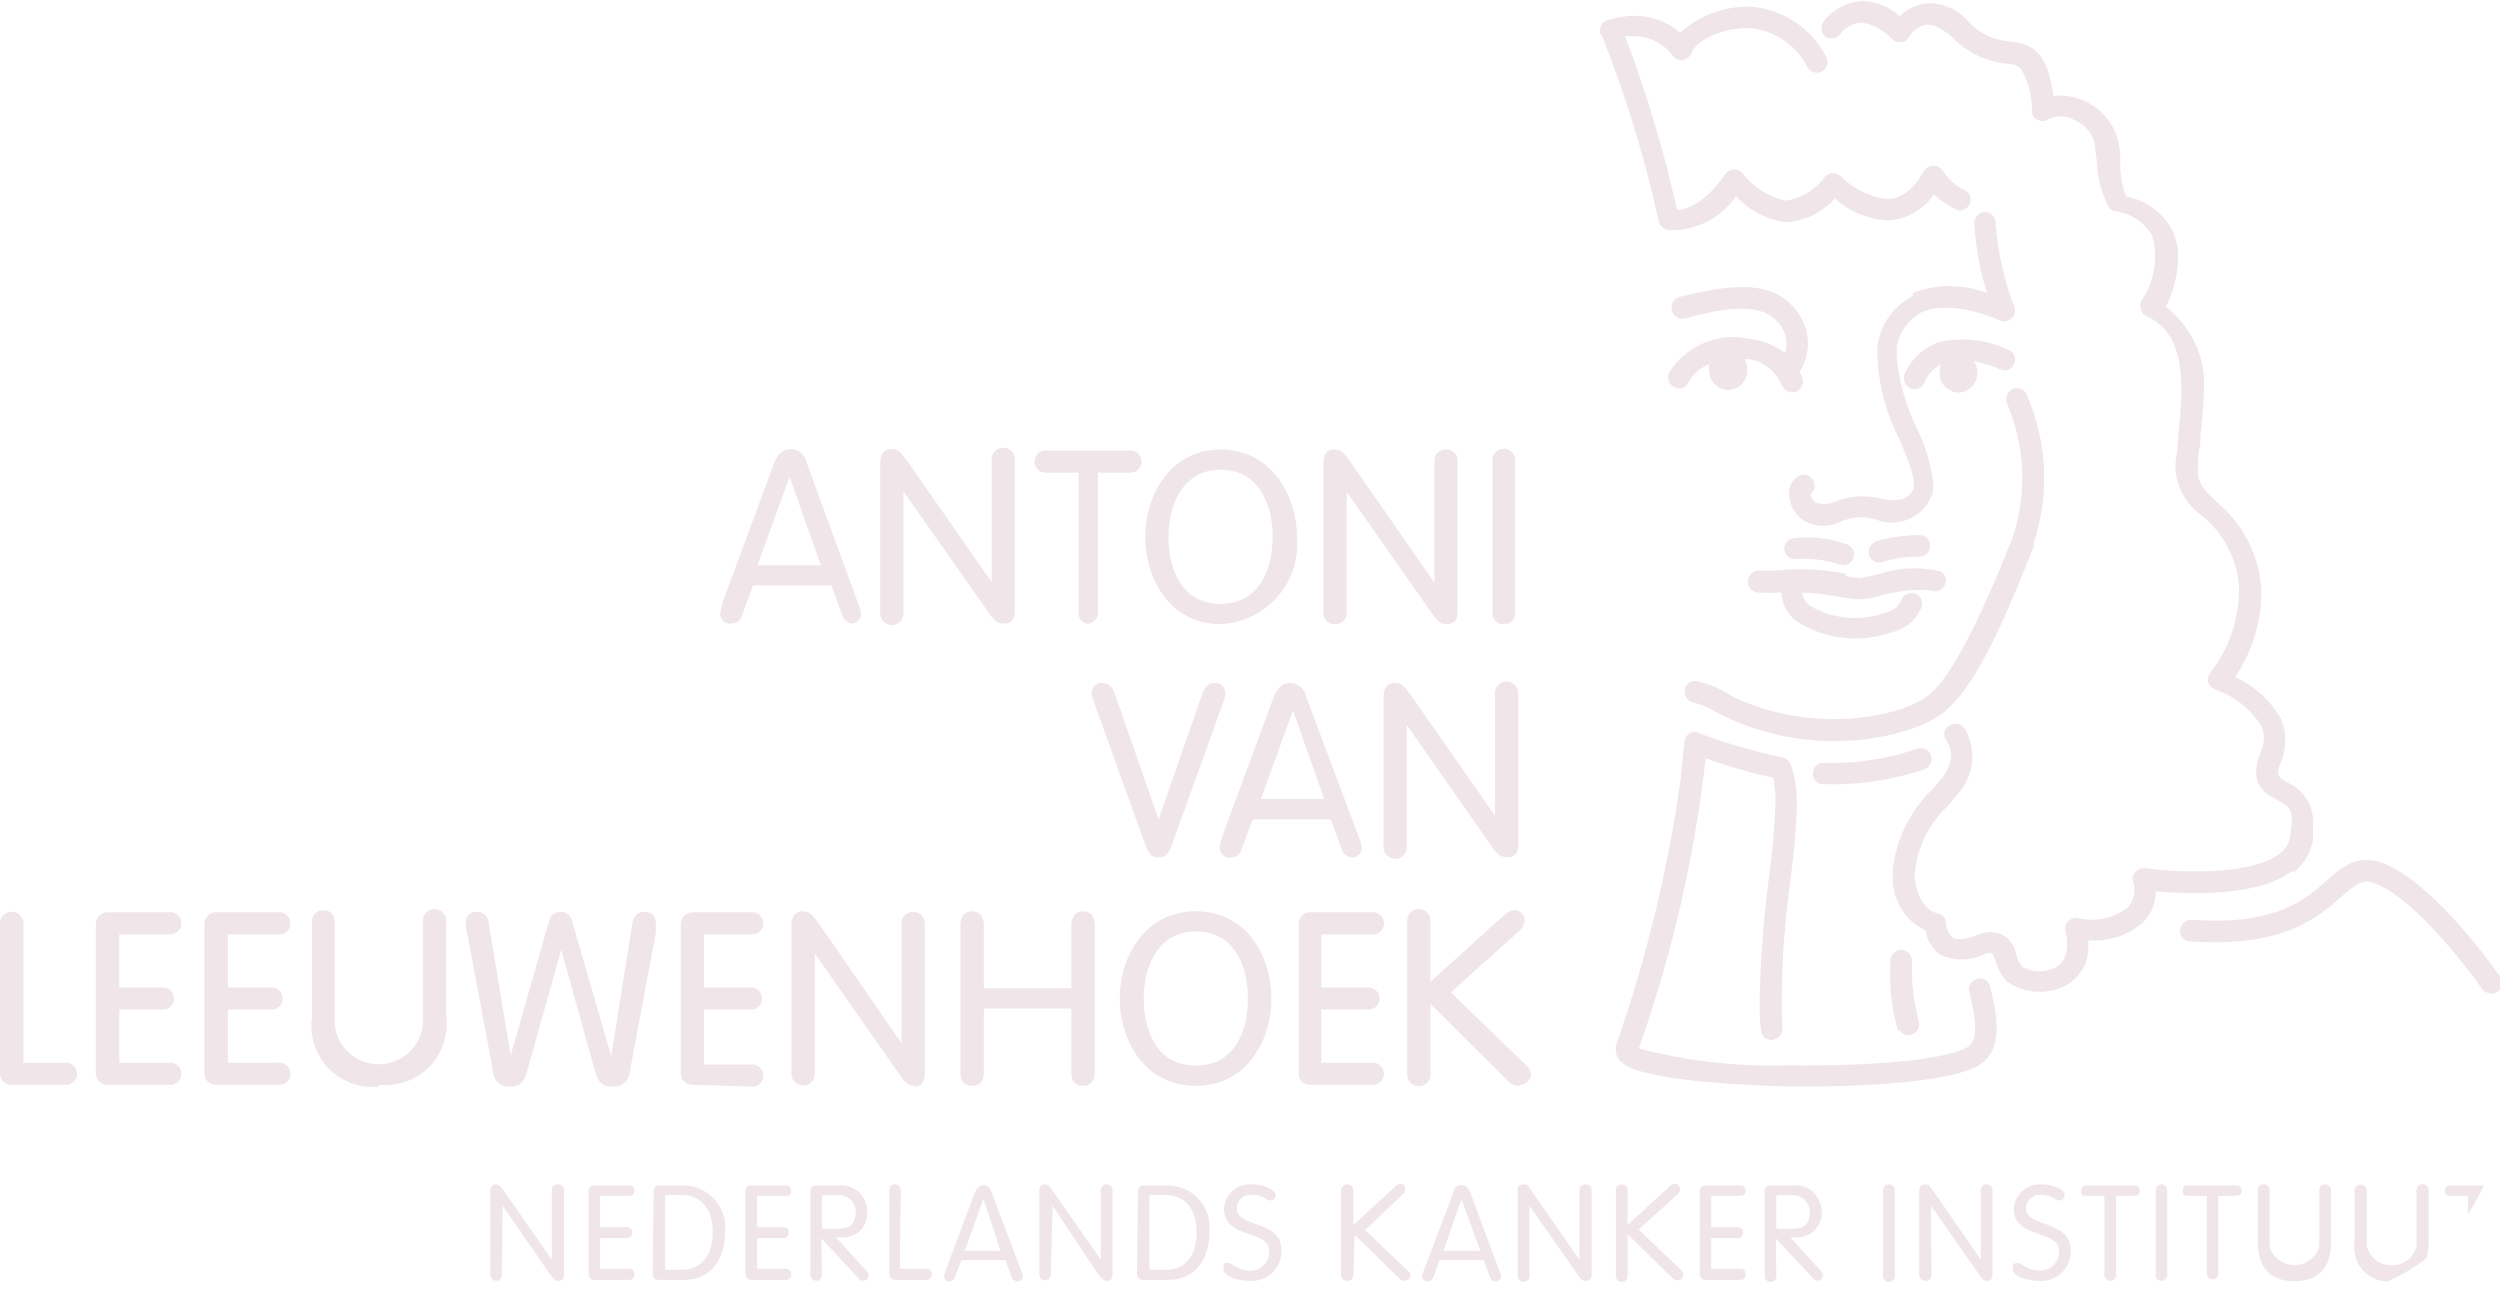 <svg width="133" height="69" viewBox="0 0 133 69" fill="none" xmlns="http://www.w3.org/2000/svg">
<g clip-path="url(#clip0_16_20052)">
<path d="M133.027 51.984C133.073 52.043 133.105 52.111 133.122 52.184C133.139 52.256 133.141 52.332 133.126 52.405C133.112 52.478 133.082 52.547 133.039 52.608C132.995 52.669 132.939 52.719 132.875 52.757C132.75 52.841 132.597 52.876 132.448 52.853C132.299 52.83 132.164 52.751 132.071 52.633C132.071 52.633 128.774 47.927 126.363 47.002C125.712 46.726 125.393 47.002 124.59 47.678C123.357 48.782 121.473 50.438 116.499 50.08C116.425 50.078 116.353 50.062 116.286 50.031C116.22 50.001 116.16 49.957 116.111 49.903C116.061 49.848 116.024 49.785 116 49.716C115.976 49.646 115.967 49.573 115.972 49.5C115.983 49.344 116.054 49.198 116.17 49.092C116.286 48.987 116.439 48.93 116.596 48.934C121.071 49.252 122.65 47.858 123.828 46.809C124.659 46.078 125.435 45.429 126.793 45.926C129.563 47.002 132.875 51.777 133.027 51.984ZM98.239 30.539C97.042 30.284 95.813 30.219 94.596 30.346C94.263 30.363 93.93 30.363 93.598 30.346C93.445 30.345 93.298 30.401 93.186 30.504C93.073 30.606 93.002 30.746 92.988 30.898C92.977 31.049 93.026 31.199 93.124 31.316C93.222 31.432 93.363 31.505 93.515 31.519C93.902 31.543 94.291 31.543 94.679 31.519C94.691 31.526 94.706 31.53 94.72 31.53C94.735 31.53 94.749 31.526 94.762 31.519C94.774 31.831 94.859 32.135 95.011 32.408C95.162 32.681 95.376 32.916 95.635 33.092C96.385 33.555 97.231 33.843 98.109 33.934C98.988 34.024 99.875 33.916 100.705 33.616C101.057 33.533 101.382 33.363 101.651 33.122C101.919 32.88 102.123 32.576 102.243 32.236C102.259 32.164 102.261 32.089 102.249 32.016C102.236 31.942 102.209 31.872 102.169 31.81C102.129 31.747 102.077 31.692 102.016 31.65C101.955 31.607 101.886 31.576 101.814 31.56C101.741 31.544 101.665 31.542 101.592 31.555C101.518 31.567 101.448 31.594 101.385 31.634C101.322 31.674 101.268 31.725 101.225 31.786C101.182 31.847 101.151 31.915 101.135 31.988C101.047 32.142 100.927 32.275 100.784 32.38C100.641 32.485 100.477 32.558 100.303 32.595C99.658 32.828 98.97 32.919 98.286 32.862C97.602 32.805 96.938 32.601 96.341 32.264C96.215 32.18 96.109 32.07 96.03 31.942C95.951 31.813 95.901 31.669 95.884 31.519C96.577 31.552 97.267 31.635 97.948 31.767C98.287 31.83 98.629 31.871 98.973 31.891C99.35 31.856 99.721 31.782 100.082 31.671C100.93 31.442 101.809 31.349 102.686 31.395C102.821 31.462 102.976 31.474 103.119 31.427C103.262 31.381 103.38 31.279 103.448 31.146C103.488 31.081 103.513 31.009 103.522 30.933C103.531 30.858 103.523 30.781 103.5 30.709C103.476 30.637 103.437 30.571 103.385 30.515C103.333 30.46 103.269 30.416 103.199 30.387C102.096 30.133 100.943 30.195 99.874 30.567C99.472 30.663 99.07 30.718 98.946 30.76C98.685 30.734 98.426 30.692 98.17 30.636M98.17 28.938C97.283 28.622 96.334 28.518 95.399 28.634C95.253 28.658 95.122 28.738 95.034 28.857C94.946 28.975 94.908 29.123 94.928 29.269C94.941 29.345 94.97 29.417 95.011 29.481C95.052 29.546 95.106 29.601 95.169 29.645C95.232 29.688 95.304 29.719 95.379 29.735C95.454 29.751 95.531 29.752 95.607 29.738C96.381 29.69 97.158 29.794 97.893 30.042C97.966 30.067 98.044 30.077 98.122 30.07C98.2 30.063 98.275 30.04 98.343 30.002C98.411 29.964 98.47 29.913 98.516 29.851C98.563 29.789 98.596 29.718 98.613 29.642C98.652 29.496 98.631 29.34 98.556 29.209C98.481 29.077 98.357 28.98 98.211 28.938M100.179 29.89C100.802 29.698 101.452 29.605 102.104 29.614C102.254 29.614 102.398 29.557 102.506 29.454C102.615 29.352 102.679 29.211 102.686 29.062C102.69 28.987 102.679 28.911 102.653 28.84C102.627 28.77 102.587 28.704 102.535 28.649C102.483 28.594 102.421 28.549 102.352 28.518C102.283 28.488 102.208 28.471 102.132 28.469C101.334 28.467 100.541 28.583 99.777 28.814C99.638 28.875 99.528 28.985 99.466 29.123C99.405 29.26 99.397 29.416 99.444 29.559C99.469 29.63 99.508 29.695 99.559 29.751C99.609 29.807 99.671 29.851 99.74 29.882C99.809 29.913 99.883 29.93 99.959 29.931C100.034 29.933 100.109 29.919 100.179 29.89ZM108.159 28.993C109.054 26.376 108.93 23.52 107.812 20.989C107.785 20.921 107.744 20.858 107.692 20.805C107.64 20.753 107.578 20.711 107.51 20.683C107.441 20.655 107.368 20.64 107.294 20.641C107.22 20.641 107.146 20.657 107.078 20.686C106.938 20.752 106.829 20.869 106.772 21.012C106.716 21.156 106.716 21.315 106.773 21.459C107.74 23.721 107.848 26.257 107.078 28.593C105.222 33.244 103.739 36.114 102.589 36.997C101.204 38.115 96.48 39.123 92.185 37.066C92.102 36.997 91.977 36.942 91.825 36.846C91.351 36.566 90.837 36.362 90.301 36.238C90.228 36.22 90.152 36.217 90.078 36.228C90.004 36.24 89.933 36.267 89.869 36.307C89.806 36.347 89.751 36.4 89.709 36.461C89.666 36.523 89.636 36.593 89.622 36.666C89.595 36.815 89.624 36.969 89.703 37.099C89.782 37.229 89.906 37.325 90.051 37.37C90.481 37.458 90.89 37.627 91.257 37.867L91.755 38.115C96.757 40.516 101.897 39.123 103.407 37.894C104.917 36.666 106.247 34.017 108.228 28.993M104.21 20.879C104.48 20.868 104.734 20.752 104.918 20.556C105.102 20.359 105.201 20.099 105.194 19.83C105.198 19.61 105.136 19.393 105.014 19.209C105.485 19.318 105.948 19.461 106.399 19.637C106.463 19.674 106.533 19.697 106.607 19.704C106.68 19.712 106.754 19.703 106.823 19.68C106.893 19.656 106.957 19.618 107.01 19.568C107.064 19.517 107.106 19.456 107.133 19.389C107.171 19.323 107.194 19.251 107.202 19.176C107.21 19.101 107.202 19.025 107.178 18.954C107.155 18.882 107.116 18.817 107.066 18.761C107.015 18.705 106.953 18.66 106.884 18.63C105.698 18.046 104.342 17.904 103.06 18.229C102.677 18.378 102.326 18.601 102.029 18.885C101.732 19.17 101.494 19.509 101.329 19.885C101.271 20.029 101.271 20.188 101.328 20.332C101.384 20.475 101.494 20.592 101.633 20.658C101.702 20.688 101.777 20.703 101.852 20.704C101.927 20.704 102.002 20.69 102.071 20.662C102.141 20.634 102.204 20.592 102.257 20.539C102.31 20.486 102.353 20.424 102.382 20.355C102.544 19.933 102.861 19.588 103.268 19.389C103.211 19.529 103.183 19.679 103.185 19.83C103.177 20.094 103.273 20.351 103.451 20.546C103.629 20.742 103.876 20.861 104.141 20.879M121.999 46.423C122.562 45.994 122.939 45.367 123.052 44.67C123.052 44.394 123.052 44.173 123.052 43.953C123.1 43.468 122.992 42.98 122.743 42.56C122.493 42.141 122.117 41.812 121.667 41.62C121.362 41.427 121.195 41.344 121.195 41.096C121.222 40.87 121.287 40.651 121.389 40.447C121.51 40.101 121.571 39.737 121.57 39.371C121.581 38.966 121.495 38.564 121.32 38.198C120.763 37.24 119.921 36.478 118.91 36.017C119.74 34.788 120.219 33.357 120.295 31.878C120.308 31.648 120.308 31.417 120.295 31.188C120.135 29.452 119.293 27.85 117.954 26.73C117.275 26.081 116.928 25.75 116.928 25.033C116.928 24.633 116.928 24.136 117.053 23.653C117.053 22.852 117.233 21.955 117.233 21.044C117.332 20.152 117.199 19.25 116.847 18.424C116.495 17.597 115.937 16.875 115.224 16.325C115.627 15.522 115.849 14.641 115.875 13.744C115.891 13.235 115.787 12.729 115.571 12.268C115.323 11.799 114.973 11.393 114.546 11.077C114.119 10.762 113.626 10.546 113.105 10.446C112.883 9.85 112.78 9.218 112.8 8.583C112.8 8.238 112.8 7.879 112.675 7.479C112.559 7.02 112.341 6.593 112.036 6.23C111.731 5.867 111.348 5.577 110.916 5.381C110.394 5.136 109.813 5.04 109.239 5.105C108.935 2.732 108.131 2.345 106.926 2.207C106.106 2.147 105.336 1.789 104.764 1.2C104.488 0.859 104.134 0.589 103.731 0.411C103.329 0.233 102.89 0.154 102.451 0.179C101.927 0.245 101.439 0.483 101.065 0.855C100.528 0.37 99.837 0.087 99.112 0.055C98.712 0.071 98.321 0.173 97.965 0.354C97.608 0.535 97.295 0.791 97.048 1.103C96.953 1.215 96.901 1.357 96.901 1.504C96.901 1.65 96.953 1.792 97.048 1.904C97.17 2.004 97.327 2.053 97.484 2.04C97.642 2.027 97.788 1.953 97.893 1.835C98.022 1.651 98.191 1.498 98.388 1.388C98.585 1.278 98.804 1.214 99.029 1.2C99.646 1.297 100.212 1.598 100.636 2.056C100.69 2.126 100.763 2.18 100.846 2.211C100.929 2.243 101.019 2.251 101.107 2.235C101.202 2.237 101.295 2.212 101.376 2.163C101.457 2.114 101.522 2.044 101.564 1.959C101.664 1.792 101.799 1.648 101.959 1.536C102.119 1.424 102.3 1.347 102.492 1.31C102.894 1.31 103.324 1.504 103.878 2C104.619 2.759 105.595 3.245 106.649 3.38C107.147 3.38 107.383 3.505 107.549 3.712C107.925 4.392 108.116 5.157 108.103 5.933C108.105 6.023 108.132 6.111 108.181 6.187C108.23 6.262 108.299 6.323 108.38 6.361C108.463 6.414 108.559 6.442 108.657 6.442C108.756 6.442 108.852 6.414 108.935 6.361C109.148 6.25 109.386 6.192 109.627 6.192C109.869 6.192 110.106 6.25 110.32 6.361C110.591 6.471 110.833 6.641 111.028 6.859C111.222 7.077 111.364 7.336 111.442 7.617C111.442 7.962 111.525 8.266 111.553 8.611C111.583 9.421 111.786 10.217 112.149 10.943C112.183 11.024 112.238 11.096 112.308 11.149C112.379 11.202 112.462 11.236 112.551 11.246C112.95 11.296 113.332 11.437 113.668 11.657C114.005 11.877 114.286 12.171 114.49 12.516C114.66 13.107 114.696 13.728 114.596 14.334C114.495 14.94 114.26 15.517 113.908 16.021C113.877 16.096 113.861 16.175 113.861 16.256C113.861 16.336 113.877 16.416 113.908 16.491C113.926 16.567 113.963 16.638 114.017 16.696C114.07 16.754 114.138 16.797 114.213 16.822C116.444 17.843 116.125 20.824 115.875 23.253C115.875 23.805 115.765 24.357 115.723 24.798C115.737 25.31 115.869 25.811 116.11 26.264C116.35 26.716 116.692 27.107 117.108 27.406C117.687 27.868 118.163 28.443 118.509 29.096C118.855 29.749 119.062 30.465 119.117 31.201C119.149 32.857 118.611 34.474 117.593 35.783C117.537 35.857 117.497 35.941 117.475 36.032C117.454 36.122 117.451 36.216 117.469 36.307C117.54 36.475 117.674 36.609 117.843 36.68C118.848 37.022 119.708 37.693 120.281 38.584C120.385 38.799 120.44 39.035 120.44 39.274C120.44 39.513 120.385 39.749 120.281 39.964C119.658 41.565 120.281 42.09 121.085 42.517C121.888 42.945 122.041 43.069 121.847 44.435C121.826 44.638 121.76 44.833 121.655 45.007C121.55 45.181 121.407 45.33 121.237 45.443C119.63 46.644 115.543 46.395 114.102 46.188C114.009 46.182 113.915 46.198 113.829 46.233C113.742 46.269 113.665 46.325 113.603 46.395C113.539 46.459 113.494 46.539 113.472 46.626C113.45 46.714 113.452 46.806 113.479 46.892C113.561 47.126 113.579 47.377 113.53 47.62C113.481 47.862 113.368 48.088 113.202 48.272C112.835 48.559 112.408 48.761 111.952 48.861C111.496 48.962 111.024 48.958 110.569 48.852C110.47 48.831 110.368 48.836 110.271 48.865C110.175 48.894 110.087 48.946 110.015 49.017C109.952 49.087 109.908 49.172 109.886 49.264C109.864 49.355 109.866 49.451 109.891 49.541C110.112 50.494 109.89 51.142 109.406 51.446C109.129 51.596 108.82 51.674 108.505 51.674C108.191 51.674 107.881 51.596 107.605 51.446C107.437 51.263 107.323 51.039 107.272 50.797C107.236 50.574 107.15 50.361 107.021 50.175C106.891 49.988 106.721 49.833 106.524 49.721C106.325 49.633 106.111 49.588 105.894 49.588C105.676 49.588 105.462 49.633 105.263 49.721C104.39 50.066 104.016 49.969 103.878 49.873C103.765 49.772 103.676 49.649 103.616 49.511C103.556 49.372 103.527 49.223 103.531 49.072C103.524 48.957 103.477 48.848 103.399 48.763C103.321 48.678 103.216 48.621 103.102 48.603C103.005 48.603 102.007 48.327 101.855 46.657C101.927 45.2 102.574 43.831 103.656 42.849L103.933 42.504L104.016 42.379C104.497 41.919 104.808 41.309 104.899 40.651C104.989 39.992 104.854 39.322 104.515 38.75C104.428 38.624 104.295 38.538 104.145 38.51C103.994 38.481 103.839 38.513 103.712 38.598C103.627 38.64 103.556 38.705 103.507 38.786C103.458 38.866 103.432 38.959 103.434 39.053C103.428 39.163 103.462 39.271 103.531 39.357C103.699 39.618 103.794 39.917 103.809 40.227C103.734 40.746 103.497 41.23 103.13 41.606L103.005 41.758L102.783 42.007C101.594 43.16 100.853 44.695 100.691 46.34C100.691 46.464 100.691 46.561 100.691 46.685C100.681 47.275 100.842 47.855 101.154 48.357C101.466 48.858 101.916 49.26 102.451 49.514C102.485 49.774 102.575 50.025 102.713 50.248C102.852 50.472 103.036 50.663 103.254 50.811C103.637 50.977 104.053 51.055 104.471 51.038C104.888 51.021 105.296 50.911 105.665 50.715C105.775 50.698 105.887 50.698 105.998 50.715C106.061 50.844 106.116 50.978 106.164 51.115C106.271 51.528 106.48 51.907 106.773 52.219C107.235 52.542 107.778 52.73 108.341 52.762C108.904 52.794 109.465 52.668 109.96 52.398C110.327 52.183 110.628 51.87 110.829 51.495C111.029 51.12 111.122 50.697 111.096 50.273C111.109 50.191 111.109 50.107 111.096 50.025C111.627 50.071 112.161 50.008 112.667 49.839C113.172 49.671 113.637 49.4 114.033 49.045C114.458 48.609 114.692 48.024 114.684 47.416C116.291 47.568 120.087 47.748 121.944 46.34M92.684 17.953C91.923 17.867 91.153 17.998 90.464 18.33C89.775 18.662 89.195 19.182 88.791 19.83C88.728 19.97 88.722 20.128 88.773 20.272C88.825 20.416 88.93 20.534 89.068 20.603C89.136 20.637 89.212 20.658 89.288 20.663C89.365 20.668 89.442 20.657 89.515 20.631C89.588 20.605 89.654 20.565 89.711 20.512C89.767 20.46 89.812 20.397 89.844 20.327C90.077 19.89 90.461 19.552 90.924 19.375C90.909 19.475 90.909 19.578 90.924 19.678C90.917 19.954 91.019 20.222 91.208 20.423C91.397 20.625 91.659 20.744 91.936 20.755C92.214 20.744 92.476 20.625 92.668 20.424C92.859 20.223 92.965 19.956 92.961 19.678C92.953 19.476 92.901 19.278 92.808 19.099C93.236 19.11 93.651 19.248 94.001 19.493C94.351 19.738 94.62 20.081 94.776 20.479C94.832 20.622 94.939 20.74 95.078 20.808C95.216 20.877 95.375 20.893 95.524 20.851C95.668 20.795 95.786 20.688 95.855 20.55C95.924 20.413 95.939 20.254 95.898 20.106C95.848 20.002 95.793 19.9 95.731 19.802C96.084 19.255 96.236 18.604 96.163 17.958C96.09 17.312 95.796 16.711 95.33 16.256C93.944 14.697 91.257 15.345 89.345 15.8C89.272 15.82 89.203 15.853 89.143 15.899C89.083 15.945 89.032 16.003 88.995 16.068C88.958 16.134 88.934 16.206 88.925 16.281C88.916 16.356 88.922 16.432 88.943 16.504C88.958 16.578 88.987 16.648 89.029 16.71C89.072 16.773 89.126 16.826 89.189 16.867C89.253 16.908 89.323 16.936 89.398 16.95C89.472 16.963 89.548 16.962 89.622 16.946C91.257 16.504 93.515 15.98 94.499 17.056C94.73 17.272 94.897 17.547 94.981 17.852C95.064 18.157 95.06 18.479 94.97 18.781C94.312 18.299 93.527 18.021 92.711 17.981M105.18 52.094C105.107 52.108 105.037 52.138 104.976 52.181C104.915 52.223 104.864 52.279 104.826 52.342C104.788 52.406 104.764 52.478 104.756 52.551C104.748 52.625 104.755 52.7 104.778 52.771C105.236 54.703 105.18 55.531 104.529 55.779C103.254 56.4 99.555 56.731 95.094 56.676C92.428 56.758 89.763 56.456 87.183 55.779C88.816 51.173 89.959 46.409 90.592 41.565L90.744 40.337C91.914 40.765 93.113 41.111 94.332 41.372C94.421 41.798 94.463 42.233 94.457 42.669C94.414 43.999 94.299 45.326 94.111 46.644C93.823 48.836 93.656 51.043 93.612 53.254C93.612 53.778 93.612 54.275 93.681 54.772C93.679 54.847 93.693 54.922 93.722 54.992C93.75 55.062 93.794 55.125 93.849 55.177C93.903 55.229 93.969 55.269 94.04 55.294C94.112 55.319 94.187 55.33 94.263 55.324C94.415 55.316 94.558 55.25 94.662 55.139C94.765 55.029 94.821 54.882 94.817 54.73C94.731 52.078 94.88 49.422 95.26 46.795C95.565 44.118 95.815 42.02 95.26 40.668C95.228 40.574 95.171 40.49 95.096 40.424C95.021 40.359 94.929 40.314 94.831 40.295C93.328 39.978 91.851 39.549 90.412 39.012C90.332 38.965 90.241 38.94 90.148 38.94C90.056 38.94 89.965 38.965 89.885 39.012C89.811 39.059 89.747 39.122 89.699 39.196C89.651 39.27 89.62 39.353 89.608 39.44C89.608 39.44 89.414 41.386 89.414 41.413C88.743 46.254 87.587 51.016 85.964 55.627C85.945 55.709 85.945 55.794 85.964 55.876C85.963 56.001 85.991 56.125 86.046 56.238C86.101 56.35 86.183 56.449 86.283 56.524C87.419 57.545 93.293 57.752 95.08 57.794C96.868 57.835 102.839 57.794 105.042 56.8C106.773 55.972 106.178 53.792 105.873 52.467C105.854 52.394 105.82 52.326 105.774 52.266C105.728 52.206 105.67 52.156 105.604 52.119C105.538 52.081 105.466 52.058 105.39 52.049C105.315 52.04 105.239 52.046 105.166 52.067M102.714 40.144C102.656 40.007 102.546 39.899 102.409 39.843C102.272 39.786 102.118 39.785 101.98 39.84C100.381 40.385 98.695 40.638 97.006 40.585C96.855 40.585 96.711 40.645 96.604 40.751C96.498 40.857 96.438 41.001 96.438 41.151C96.438 41.301 96.498 41.445 96.604 41.551C96.711 41.657 96.855 41.717 97.006 41.717C98.841 41.78 100.672 41.509 102.409 40.916C102.549 40.85 102.658 40.734 102.715 40.59C102.772 40.447 102.771 40.287 102.714 40.144ZM101.786 15.745C101.277 16.001 100.837 16.376 100.504 16.837C100.172 17.298 99.955 17.833 99.874 18.395C99.852 20.126 100.256 21.837 101.052 23.377C101.536 24.522 102.035 25.723 101.73 26.137C101.426 26.551 101.052 26.73 100.096 26.537C99.239 26.311 98.331 26.378 97.519 26.73C97.221 26.848 96.889 26.848 96.591 26.73C96.446 26.629 96.346 26.475 96.313 26.302C96.383 26.245 96.439 26.174 96.477 26.092C96.515 26.011 96.535 25.923 96.535 25.833C96.535 25.679 96.474 25.532 96.365 25.423C96.255 25.314 96.108 25.253 95.953 25.253C95.877 25.248 95.8 25.262 95.73 25.294C95.66 25.325 95.599 25.373 95.551 25.433C95.437 25.521 95.344 25.634 95.28 25.763C95.215 25.892 95.18 26.034 95.177 26.178C95.169 26.456 95.226 26.731 95.344 26.983C95.462 27.234 95.638 27.455 95.856 27.627C96.158 27.828 96.509 27.946 96.871 27.967C97.234 27.989 97.596 27.915 97.921 27.751C98.524 27.484 99.205 27.449 99.832 27.655C100.333 27.842 100.884 27.849 101.39 27.675C101.896 27.501 102.325 27.157 102.603 26.703C102.779 26.417 102.866 26.085 102.853 25.75C102.74 24.754 102.459 23.783 102.021 22.88C101.397 21.638 101.017 20.289 100.899 18.905V18.478C100.963 18.092 101.113 17.726 101.339 17.405C101.564 17.085 101.859 16.82 102.201 16.628C103.836 15.87 106.358 17.029 106.358 17.029C106.461 17.084 106.58 17.105 106.696 17.09C106.813 17.076 106.922 17.025 107.009 16.946C107.096 16.871 107.157 16.771 107.184 16.66C107.212 16.548 107.204 16.431 107.161 16.325C106.608 14.882 106.272 13.366 106.164 11.826C106.157 11.677 106.092 11.537 105.984 11.434C105.875 11.331 105.731 11.274 105.582 11.274C105.432 11.288 105.293 11.356 105.191 11.465C105.089 11.575 105.03 11.718 105.028 11.867C105.106 13.132 105.333 14.383 105.707 15.594C104.433 15.096 103.018 15.096 101.744 15.594M88.68 12.24C89.395 12.282 90.109 12.138 90.752 11.824C91.395 11.51 91.946 11.035 92.351 10.446C93.055 11.194 93.993 11.68 95.011 11.826C96.013 11.758 96.948 11.303 97.616 10.556C98.381 11.246 99.357 11.659 100.387 11.729C100.881 11.708 101.364 11.572 101.797 11.333C102.23 11.093 102.601 10.757 102.88 10.35C103.22 10.644 103.591 10.898 103.989 11.108C104.053 11.148 104.124 11.173 104.198 11.184C104.273 11.195 104.349 11.19 104.421 11.171C104.494 11.151 104.562 11.117 104.621 11.071C104.68 11.025 104.729 10.967 104.764 10.902C104.84 10.771 104.86 10.617 104.821 10.472C104.782 10.327 104.687 10.204 104.557 10.129C104.068 9.916 103.658 9.56 103.379 9.107C103.326 9.019 103.251 8.945 103.161 8.894C103.072 8.843 102.97 8.816 102.866 8.816C102.763 8.816 102.661 8.843 102.571 8.894C102.482 8.945 102.407 9.019 102.354 9.107C101.772 10.129 101.121 10.584 100.387 10.584C99.457 10.471 98.593 10.047 97.934 9.383C97.875 9.324 97.803 9.277 97.725 9.246C97.646 9.215 97.562 9.201 97.477 9.204C97.392 9.211 97.309 9.237 97.234 9.28C97.16 9.323 97.096 9.382 97.048 9.452C96.804 9.782 96.497 10.06 96.145 10.27C95.794 10.481 95.403 10.62 94.997 10.681C94.089 10.478 93.28 9.965 92.711 9.232C92.658 9.162 92.588 9.106 92.509 9.068C92.43 9.029 92.342 9.01 92.254 9.011C92.161 9.012 92.07 9.035 91.988 9.078C91.906 9.121 91.836 9.183 91.783 9.259C91.423 9.811 90.398 11.108 89.22 11.178C88.523 8.033 87.597 4.942 86.449 1.931H86.754C87.182 1.905 87.609 1.984 87.998 2.162C88.388 2.34 88.727 2.612 88.985 2.953C89.046 3.04 89.13 3.109 89.228 3.153C89.325 3.196 89.433 3.213 89.539 3.201C89.642 3.173 89.737 3.122 89.819 3.053C89.9 2.984 89.965 2.898 90.01 2.801C90.19 2.18 91.645 1.421 93.155 1.504C93.787 1.568 94.392 1.791 94.915 2.15C95.438 2.51 95.862 2.994 96.147 3.56C96.218 3.694 96.339 3.795 96.484 3.842C96.629 3.888 96.787 3.876 96.923 3.808C97.058 3.73 97.156 3.603 97.198 3.453C97.239 3.304 97.22 3.144 97.145 3.008C96.763 2.268 96.2 1.637 95.507 1.174C94.814 0.711 94.014 0.43 93.182 0.358C91.785 0.306 90.422 0.801 89.386 1.738C89.007 1.415 88.566 1.17 88.09 1.018C87.615 0.867 87.113 0.811 86.615 0.855C86.259 0.895 85.907 0.964 85.563 1.062C85.499 1.075 85.438 1.098 85.382 1.131C85.307 1.181 85.244 1.248 85.201 1.328C85.157 1.407 85.134 1.496 85.133 1.586C85.117 1.668 85.117 1.753 85.133 1.835C85.133 1.835 85.133 1.835 85.202 1.835C86.488 5.068 87.508 8.4 88.25 11.799C88.282 11.907 88.343 12.006 88.425 12.083C88.508 12.161 88.61 12.215 88.721 12.24M101.024 54.744C101.054 54.81 101.097 54.87 101.15 54.92C101.203 54.969 101.265 55.008 101.333 55.034C101.402 55.059 101.474 55.072 101.547 55.069C101.62 55.067 101.692 55.05 101.758 55.02C101.896 54.959 102.005 54.848 102.061 54.709C102.118 54.57 102.119 54.414 102.063 54.275C101.809 53.326 101.692 52.345 101.717 51.363V51.087C101.715 51.013 101.698 50.94 101.668 50.872C101.638 50.804 101.594 50.742 101.54 50.691C101.486 50.64 101.423 50.6 101.353 50.573C101.283 50.546 101.209 50.533 101.135 50.535C100.983 50.539 100.838 50.601 100.732 50.71C100.626 50.818 100.567 50.963 100.567 51.115V51.363C100.499 52.571 100.649 53.782 101.01 54.937" fill="#F0E5E9"/>
<path d="M45.4 33.174C45.264 33.173 45.133 33.128 45.026 33.046C44.918 32.964 44.84 32.849 44.804 32.719L44.222 31.146H40.066L39.484 32.719C39.456 32.85 39.382 32.968 39.275 33.051C39.169 33.134 39.037 33.178 38.902 33.174C38.828 33.182 38.753 33.174 38.682 33.151C38.611 33.129 38.545 33.092 38.489 33.042C38.433 32.993 38.388 32.933 38.357 32.865C38.325 32.798 38.308 32.724 38.307 32.65C38.327 32.484 38.369 32.322 38.431 32.167V32.07L41.202 24.591C41.396 24.135 41.673 23.887 42.075 23.887C42.273 23.893 42.464 23.966 42.615 24.094C42.766 24.221 42.869 24.397 42.906 24.591L45.677 32.167C45.746 32.32 45.788 32.483 45.802 32.65C45.802 32.724 45.787 32.797 45.757 32.864C45.727 32.932 45.684 32.992 45.629 33.042C45.574 33.091 45.509 33.129 45.438 33.151C45.368 33.174 45.294 33.182 45.22 33.174M40.302 30.069H43.668L42.006 25.364L40.302 30.069ZM53.408 33.174C53.81 33.174 53.99 32.967 53.99 32.471V24.536C54.003 24.447 53.997 24.357 53.972 24.271C53.947 24.185 53.904 24.106 53.846 24.038C53.787 23.97 53.715 23.916 53.633 23.879C53.551 23.842 53.463 23.822 53.373 23.822C53.283 23.822 53.195 23.842 53.113 23.879C53.032 23.916 52.959 23.97 52.901 24.038C52.842 24.106 52.799 24.185 52.774 24.271C52.749 24.357 52.743 24.447 52.757 24.536V30.966L48.24 24.494C47.908 24.039 47.755 23.887 47.409 23.887C47.063 23.887 46.827 24.135 46.827 24.591V32.54C46.814 32.628 46.82 32.718 46.845 32.804C46.869 32.89 46.913 32.969 46.971 33.037C47.03 33.105 47.102 33.159 47.184 33.196C47.265 33.234 47.354 33.253 47.444 33.253C47.533 33.253 47.622 33.234 47.703 33.196C47.785 33.159 47.858 33.105 47.916 33.037C47.974 32.969 48.018 32.89 48.043 32.804C48.068 32.718 48.073 32.628 48.06 32.54V26.136L52.577 32.567C52.881 33.023 53.061 33.174 53.408 33.174ZM57.8 33.174C57.883 33.179 57.967 33.165 58.044 33.134C58.122 33.104 58.193 33.056 58.251 32.996C58.308 32.936 58.352 32.864 58.38 32.785C58.407 32.706 58.417 32.623 58.409 32.54V25.143H60.044C60.129 25.156 60.215 25.15 60.298 25.127C60.381 25.103 60.457 25.062 60.522 25.007C60.588 24.951 60.64 24.882 60.676 24.804C60.712 24.726 60.73 24.642 60.73 24.556C60.73 24.471 60.712 24.386 60.676 24.308C60.64 24.231 60.588 24.162 60.522 24.106C60.457 24.05 60.381 24.009 60.298 23.986C60.215 23.962 60.129 23.957 60.044 23.97H55.721C55.636 23.957 55.55 23.962 55.467 23.986C55.385 24.009 55.308 24.05 55.243 24.106C55.178 24.162 55.126 24.231 55.09 24.308C55.054 24.386 55.035 24.471 55.035 24.556C55.035 24.642 55.054 24.726 55.09 24.804C55.126 24.882 55.178 24.951 55.243 25.007C55.308 25.062 55.385 25.103 55.467 25.127C55.55 25.15 55.636 25.156 55.721 25.143H57.384V32.567C57.376 32.651 57.386 32.736 57.414 32.816C57.442 32.896 57.488 32.969 57.547 33.029C57.606 33.09 57.678 33.137 57.758 33.166C57.837 33.196 57.923 33.209 58.007 33.202M64.934 33.202C62.288 33.202 60.931 30.87 60.931 28.565C60.931 26.261 62.316 23.915 64.934 23.915C67.553 23.915 68.994 26.247 68.994 28.565C69.047 29.138 68.983 29.715 68.805 30.263C68.627 30.81 68.34 31.316 67.961 31.749C67.581 32.183 67.117 32.535 66.597 32.785C66.077 33.035 65.511 33.176 64.934 33.202ZM64.934 24.991C62.926 24.991 62.164 26.84 62.164 28.565C62.164 30.29 62.87 32.126 64.934 32.126C66.999 32.126 67.705 30.276 67.705 28.565C67.705 26.854 66.985 24.991 64.934 24.991ZM76.988 33.202C77.362 33.202 77.542 32.995 77.542 32.498V24.563C77.552 24.479 77.544 24.394 77.517 24.313C77.491 24.233 77.447 24.159 77.389 24.097C77.331 24.035 77.26 23.987 77.181 23.955C77.102 23.924 77.017 23.91 76.932 23.915C76.847 23.91 76.761 23.924 76.682 23.956C76.602 23.987 76.531 24.035 76.472 24.097C76.412 24.158 76.367 24.232 76.339 24.312C76.311 24.393 76.301 24.478 76.309 24.563V30.994L71.806 24.522C71.487 24.066 71.335 23.915 70.961 23.915C70.587 23.915 70.407 24.163 70.407 24.618V32.567C70.398 32.651 70.409 32.736 70.437 32.816C70.465 32.896 70.511 32.969 70.57 33.029C70.629 33.09 70.701 33.137 70.781 33.166C70.86 33.196 70.945 33.209 71.03 33.202C71.114 33.206 71.198 33.193 71.275 33.162C71.353 33.131 71.423 33.084 71.481 33.024C71.539 32.964 71.583 32.892 71.611 32.813C71.638 32.734 71.648 32.65 71.64 32.567V26.164L76.156 32.595C76.461 33.05 76.627 33.202 76.988 33.202ZM79.994 33.202C80.078 33.209 80.163 33.197 80.242 33.167C80.321 33.137 80.392 33.09 80.451 33.029C80.509 32.968 80.553 32.895 80.579 32.815C80.606 32.736 80.614 32.651 80.603 32.567V24.563C80.617 24.477 80.611 24.389 80.587 24.304C80.563 24.22 80.52 24.142 80.463 24.076C80.406 24.01 80.335 23.957 80.255 23.92C80.175 23.884 80.089 23.865 80.001 23.865C79.913 23.865 79.826 23.884 79.746 23.92C79.667 23.957 79.596 24.01 79.539 24.076C79.481 24.142 79.439 24.22 79.415 24.304C79.391 24.389 79.385 24.477 79.398 24.563V32.567C79.388 32.65 79.396 32.733 79.422 32.812C79.447 32.891 79.49 32.963 79.547 33.023C79.604 33.084 79.673 33.131 79.751 33.162C79.828 33.193 79.911 33.207 79.994 33.202ZM3.588 57.711C3.729 57.689 3.857 57.618 3.95 57.511C4.042 57.403 4.093 57.266 4.093 57.124C4.093 56.983 4.042 56.846 3.95 56.738C3.857 56.63 3.729 56.559 3.588 56.538H1.247V49.127C1.247 49.046 1.231 48.965 1.199 48.89C1.168 48.814 1.122 48.746 1.064 48.688C1.006 48.63 0.938 48.585 0.862 48.553C0.786 48.522 0.705 48.506 0.623 48.506C0.542 48.506 0.46 48.522 0.385 48.553C0.309 48.585 0.24 48.63 0.183 48.688C0.125 48.746 0.079 48.814 0.047 48.89C0.016 48.965 -4.90253e-06 49.046 -4.8635e-06 49.127V57.035C-0.01 57.123 -0.001 57.214 0.028 57.299C0.056 57.383 0.103 57.461 0.165 57.526C0.228 57.59 0.303 57.64 0.387 57.672C0.471 57.704 0.561 57.718 0.651 57.711H3.588ZM8.964 57.711C9.048 57.724 9.135 57.718 9.218 57.695C9.3 57.671 9.377 57.63 9.442 57.575C9.507 57.519 9.56 57.45 9.596 57.372C9.631 57.294 9.65 57.21 9.65 57.124C9.65 57.039 9.631 56.954 9.596 56.877C9.56 56.799 9.507 56.73 9.442 56.674C9.377 56.618 9.3 56.577 9.218 56.554C9.135 56.53 9.048 56.525 8.964 56.538H6.345V53.709H8.756C8.896 53.687 9.025 53.616 9.117 53.509C9.21 53.401 9.261 53.264 9.261 53.122C9.261 52.981 9.21 52.843 9.117 52.736C9.025 52.628 8.896 52.557 8.756 52.536H6.345V49.707H8.964C9.048 49.72 9.135 49.714 9.218 49.691C9.3 49.667 9.377 49.626 9.442 49.571C9.507 49.515 9.56 49.446 9.596 49.368C9.631 49.29 9.65 49.206 9.65 49.12C9.65 49.035 9.631 48.95 9.596 48.873C9.56 48.795 9.507 48.726 9.442 48.67C9.377 48.614 9.3 48.573 9.218 48.55C9.135 48.526 9.048 48.521 8.964 48.534H5.749C5.66 48.529 5.571 48.544 5.489 48.577C5.406 48.61 5.331 48.66 5.269 48.724C5.208 48.788 5.16 48.865 5.131 48.949C5.101 49.032 5.09 49.122 5.098 49.21V57.035C5.088 57.123 5.097 57.214 5.126 57.299C5.154 57.383 5.202 57.461 5.264 57.526C5.326 57.59 5.402 57.64 5.486 57.672C5.57 57.704 5.66 57.718 5.749 57.711H8.964ZM14.768 57.711C14.853 57.724 14.94 57.718 15.023 57.695C15.105 57.671 15.182 57.63 15.247 57.575C15.312 57.519 15.364 57.45 15.4 57.372C15.436 57.294 15.455 57.21 15.455 57.124C15.455 57.039 15.436 56.954 15.4 56.877C15.364 56.799 15.312 56.73 15.247 56.674C15.182 56.618 15.105 56.577 15.023 56.554C14.94 56.53 14.853 56.525 14.768 56.538H12.122V53.709H14.533C14.674 53.687 14.802 53.616 14.895 53.509C14.987 53.401 15.038 53.264 15.038 53.122C15.038 52.981 14.987 52.843 14.895 52.736C14.802 52.628 14.674 52.557 14.533 52.536H12.122V49.707H14.768C14.853 49.72 14.94 49.714 15.023 49.691C15.105 49.667 15.182 49.626 15.247 49.571C15.312 49.515 15.364 49.446 15.4 49.368C15.436 49.29 15.455 49.206 15.455 49.12C15.455 49.035 15.436 48.95 15.4 48.873C15.364 48.795 15.312 48.726 15.247 48.67C15.182 48.614 15.105 48.573 15.023 48.55C14.94 48.526 14.853 48.521 14.768 48.534H11.527C11.438 48.529 11.349 48.544 11.266 48.577C11.183 48.61 11.108 48.66 11.046 48.724C10.985 48.788 10.938 48.865 10.908 48.949C10.879 49.032 10.867 49.122 10.876 49.21V57.035C10.865 57.123 10.874 57.214 10.903 57.299C10.932 57.383 10.979 57.461 11.041 57.526C11.103 57.59 11.179 57.64 11.263 57.672C11.347 57.704 11.437 57.718 11.527 57.711H14.768ZM20.158 57.711C20.651 57.764 21.15 57.705 21.617 57.536C22.084 57.368 22.506 57.096 22.851 56.74C23.196 56.385 23.454 55.955 23.607 55.485C23.76 55.014 23.803 54.516 23.732 54.026V49.072C23.745 48.984 23.739 48.894 23.715 48.808C23.69 48.722 23.647 48.642 23.588 48.575C23.53 48.507 23.457 48.453 23.375 48.415C23.294 48.378 23.205 48.359 23.116 48.359C23.026 48.359 22.937 48.378 22.856 48.415C22.774 48.453 22.702 48.507 22.643 48.575C22.585 48.642 22.541 48.722 22.517 48.808C22.492 48.894 22.486 48.984 22.499 49.072V54.454C22.454 55.043 22.186 55.594 21.751 55.995C21.316 56.397 20.744 56.62 20.151 56.62C19.558 56.62 18.986 56.397 18.551 55.995C18.115 55.594 17.848 55.043 17.803 54.454V49.072C17.815 48.99 17.809 48.906 17.785 48.827C17.761 48.747 17.72 48.674 17.664 48.612C17.609 48.55 17.54 48.501 17.464 48.468C17.387 48.436 17.304 48.42 17.221 48.423C17.135 48.417 17.048 48.429 16.968 48.46C16.887 48.49 16.814 48.538 16.755 48.6C16.695 48.662 16.65 48.737 16.622 48.819C16.595 48.9 16.587 48.987 16.597 49.072V54.123C16.527 54.611 16.57 55.108 16.722 55.578C16.874 56.047 17.131 56.476 17.475 56.831C17.818 57.186 18.238 57.459 18.703 57.628C19.168 57.797 19.665 57.858 20.158 57.807M32.627 57.807C32.734 57.815 32.842 57.801 32.944 57.767C33.046 57.733 33.14 57.679 33.221 57.609C33.302 57.538 33.369 57.452 33.416 57.356C33.464 57.26 33.492 57.155 33.499 57.048L34.885 49.652C34.896 49.459 34.896 49.265 34.885 49.072C34.889 48.996 34.877 48.92 34.849 48.849C34.821 48.778 34.778 48.714 34.722 48.662C34.667 48.609 34.601 48.569 34.528 48.545C34.456 48.52 34.379 48.512 34.303 48.52C34.224 48.512 34.143 48.521 34.067 48.545C33.991 48.569 33.921 48.607 33.86 48.659C33.799 48.71 33.75 48.773 33.714 48.844C33.678 48.915 33.657 48.993 33.652 49.072L32.516 56.179L30.438 49.017C30.42 48.871 30.347 48.739 30.233 48.646C30.12 48.553 29.974 48.508 29.828 48.52C29.68 48.508 29.533 48.553 29.417 48.645C29.301 48.737 29.225 48.87 29.204 49.017L27.168 56.151L25.99 49.072C25.987 48.992 25.967 48.914 25.932 48.842C25.897 48.77 25.847 48.706 25.786 48.654C25.725 48.602 25.654 48.563 25.577 48.54C25.5 48.517 25.419 48.51 25.339 48.52C25.265 48.514 25.19 48.524 25.12 48.549C25.05 48.575 24.986 48.615 24.933 48.668C24.881 48.72 24.84 48.784 24.814 48.854C24.789 48.923 24.779 48.998 24.785 49.072C24.777 49.268 24.8 49.463 24.854 49.652L26.24 57.048C26.254 57.262 26.352 57.461 26.513 57.603C26.674 57.745 26.884 57.819 27.099 57.807C27.57 57.807 27.847 57.697 28.027 57.048L29.856 50.521L31.671 57.048C31.865 57.697 32.169 57.807 32.599 57.807M40.108 57.807C40.248 57.786 40.377 57.715 40.469 57.607C40.562 57.5 40.613 57.363 40.613 57.221C40.613 57.079 40.562 56.942 40.469 56.834C40.377 56.727 40.248 56.656 40.108 56.634H37.448V53.709H39.858C39.943 53.722 40.03 53.716 40.113 53.693C40.195 53.669 40.272 53.628 40.337 53.573C40.402 53.517 40.454 53.448 40.49 53.37C40.526 53.292 40.545 53.208 40.545 53.122C40.545 53.037 40.526 52.952 40.49 52.874C40.454 52.797 40.402 52.728 40.337 52.672C40.272 52.616 40.195 52.575 40.113 52.552C40.03 52.528 39.943 52.523 39.858 52.536H37.448V49.707H40.108C40.248 49.685 40.377 49.614 40.469 49.507C40.562 49.399 40.613 49.262 40.613 49.12C40.613 48.979 40.562 48.842 40.469 48.734C40.377 48.626 40.248 48.555 40.108 48.534H36.894C36.803 48.528 36.712 48.541 36.627 48.573C36.542 48.605 36.464 48.654 36.4 48.718C36.336 48.782 36.286 48.859 36.254 48.944C36.222 49.029 36.209 49.12 36.215 49.21V57.035C36.206 57.126 36.218 57.217 36.249 57.303C36.28 57.389 36.33 57.467 36.395 57.532C36.459 57.596 36.538 57.646 36.624 57.677C36.71 57.708 36.802 57.719 36.894 57.711L40.108 57.807ZM48.6 57.807C49.002 57.807 49.196 57.6 49.196 57.104V49.169C49.204 49.084 49.194 48.998 49.166 48.918C49.138 48.837 49.093 48.764 49.033 48.702C48.974 48.641 48.902 48.593 48.823 48.561C48.743 48.53 48.658 48.516 48.573 48.52C48.488 48.515 48.403 48.529 48.324 48.561C48.245 48.592 48.174 48.641 48.116 48.703C48.058 48.764 48.014 48.838 47.988 48.919C47.961 48.999 47.953 49.084 47.963 49.169V55.503L43.53 49.086C43.183 48.63 43.031 48.479 42.699 48.479C42.366 48.479 42.103 48.727 42.103 49.182V57.131C42.103 57.213 42.119 57.294 42.15 57.369C42.182 57.444 42.227 57.513 42.285 57.57C42.343 57.628 42.412 57.674 42.488 57.705C42.563 57.736 42.644 57.752 42.726 57.752C42.808 57.752 42.889 57.736 42.965 57.705C43.041 57.674 43.109 57.628 43.167 57.57C43.225 57.513 43.271 57.444 43.302 57.369C43.334 57.294 43.35 57.213 43.35 57.131V50.728L47.852 57.159C48.171 57.614 48.351 57.766 48.684 57.766M57.619 57.766C57.993 57.766 58.243 57.531 58.243 57.062V49.21C58.243 48.755 57.993 48.479 57.619 48.479C57.245 48.479 56.996 48.755 56.996 49.21V52.577H52.341V49.21C52.341 48.755 52.092 48.479 51.718 48.479C51.343 48.479 51.094 48.755 51.094 49.21V57.062C51.094 57.531 51.316 57.766 51.718 57.766C52.119 57.766 52.341 57.531 52.341 57.062V53.654H56.996V57.062C56.996 57.531 57.218 57.766 57.619 57.766ZM63.618 57.766C60.958 57.766 59.573 55.434 59.573 53.129C59.573 50.825 60.958 48.479 63.618 48.479C66.278 48.479 67.636 50.811 67.636 53.129C67.636 55.448 66.251 57.766 63.618 57.766ZM63.618 49.555C61.609 49.555 60.847 51.404 60.847 53.129C60.847 54.854 61.554 56.69 63.618 56.69C65.683 56.69 66.389 54.854 66.389 53.129C66.389 51.404 65.683 49.555 63.618 49.555ZM72.942 57.711C73.027 57.724 73.114 57.718 73.196 57.695C73.279 57.671 73.356 57.63 73.421 57.575C73.486 57.519 73.538 57.45 73.574 57.372C73.61 57.294 73.629 57.21 73.629 57.124C73.629 57.039 73.61 56.954 73.574 56.877C73.538 56.799 73.486 56.73 73.421 56.674C73.356 56.618 73.279 56.577 73.196 56.554C73.114 56.53 73.027 56.525 72.942 56.538H70.296V53.709H72.707C72.791 53.722 72.878 53.716 72.961 53.693C73.043 53.669 73.12 53.628 73.185 53.573C73.25 53.517 73.303 53.448 73.338 53.37C73.374 53.292 73.393 53.208 73.393 53.122C73.393 53.037 73.374 52.952 73.338 52.874C73.303 52.797 73.25 52.728 73.185 52.672C73.12 52.616 73.043 52.575 72.961 52.552C72.878 52.528 72.791 52.523 72.707 52.536H70.296V49.707H72.942C73.027 49.72 73.114 49.714 73.196 49.691C73.279 49.667 73.356 49.626 73.421 49.571C73.486 49.515 73.538 49.446 73.574 49.368C73.61 49.29 73.629 49.206 73.629 49.12C73.629 49.035 73.61 48.95 73.574 48.873C73.538 48.795 73.486 48.726 73.421 48.67C73.356 48.614 73.279 48.573 73.196 48.55C73.114 48.526 73.027 48.521 72.942 48.534H69.728C69.639 48.529 69.551 48.544 69.469 48.577C69.386 48.61 69.312 48.66 69.252 48.725C69.191 48.789 69.145 48.866 69.117 48.95C69.09 49.033 69.081 49.122 69.091 49.21V57.035C69.078 57.123 69.085 57.213 69.112 57.298C69.139 57.383 69.185 57.461 69.246 57.526C69.307 57.59 69.382 57.641 69.466 57.673C69.549 57.705 69.639 57.718 69.728 57.711H72.942ZM80.825 57.711C80.903 57.716 80.981 57.706 81.054 57.682C81.128 57.657 81.196 57.617 81.254 57.566C81.312 57.514 81.359 57.452 81.393 57.382C81.426 57.312 81.445 57.236 81.449 57.159C81.445 57.065 81.421 56.973 81.378 56.889C81.335 56.806 81.274 56.733 81.199 56.676L77.181 52.798L80.853 49.5C80.935 49.433 81 49.349 81.043 49.253C81.086 49.157 81.107 49.053 81.102 48.948C81.102 48.877 81.088 48.806 81.06 48.74C81.031 48.675 80.99 48.616 80.938 48.567C80.886 48.518 80.825 48.48 80.758 48.455C80.691 48.43 80.62 48.42 80.548 48.423C80.299 48.423 80.119 48.603 79.897 48.796L76.101 52.232V49.072C76.114 48.984 76.108 48.894 76.083 48.808C76.059 48.722 76.015 48.642 75.957 48.575C75.898 48.507 75.826 48.453 75.744 48.415C75.663 48.378 75.574 48.359 75.484 48.359C75.395 48.359 75.306 48.378 75.225 48.415C75.143 48.453 75.07 48.507 75.012 48.575C74.953 48.642 74.91 48.722 74.885 48.808C74.861 48.894 74.855 48.984 74.868 49.072V57.076C74.855 57.164 74.861 57.255 74.885 57.34C74.91 57.426 74.953 57.506 75.012 57.574C75.07 57.641 75.143 57.696 75.225 57.733C75.306 57.77 75.395 57.789 75.484 57.789C75.574 57.789 75.663 57.77 75.744 57.733C75.826 57.696 75.898 57.641 75.957 57.574C76.015 57.506 76.059 57.426 76.083 57.34C76.108 57.255 76.114 57.164 76.101 57.076V53.405L80.257 57.545C80.333 57.621 80.424 57.681 80.524 57.721C80.624 57.762 80.731 57.782 80.839 57.78M61.623 45.622C62.053 45.622 62.205 45.318 62.33 44.987L65.101 37.287C65.152 37.15 65.18 37.005 65.184 36.859C65.184 36.788 65.169 36.717 65.141 36.652C65.113 36.586 65.072 36.527 65.02 36.478C64.968 36.429 64.907 36.391 64.84 36.366C64.773 36.342 64.701 36.331 64.63 36.335C64.172 36.335 64.048 36.666 63.895 37.107L61.637 43.593L59.351 37.038C59.227 36.666 59.102 36.335 58.631 36.335C58.559 36.331 58.488 36.342 58.421 36.366C58.354 36.391 58.292 36.429 58.24 36.478C58.189 36.527 58.147 36.586 58.119 36.652C58.091 36.717 58.077 36.788 58.077 36.859C58.086 37.006 58.119 37.15 58.174 37.287L60.944 44.987C61.055 45.318 61.222 45.622 61.651 45.622M71.972 45.622C71.837 45.621 71.706 45.576 71.598 45.494C71.49 45.411 71.413 45.297 71.377 45.167L70.795 43.593H66.638L66.057 45.167C66.028 45.298 65.954 45.415 65.848 45.498C65.742 45.581 65.61 45.625 65.475 45.622C65.402 45.63 65.328 45.622 65.257 45.6C65.187 45.578 65.122 45.542 65.066 45.495C65.011 45.447 64.965 45.388 64.933 45.322C64.901 45.256 64.882 45.185 64.879 45.111C64.897 44.941 64.939 44.774 65.004 44.615V44.546L67.775 37.038C67.969 36.583 68.246 36.335 68.647 36.335C68.846 36.34 69.036 36.413 69.187 36.541C69.338 36.669 69.441 36.844 69.479 37.038L72.319 44.615C72.389 44.772 72.431 44.94 72.443 45.111C72.442 45.184 72.425 45.255 72.394 45.321C72.364 45.387 72.32 45.446 72.265 45.494C72.21 45.542 72.146 45.578 72.077 45.6C72.007 45.622 71.934 45.63 71.862 45.622M67.082 42.503H70.448L68.786 37.797L67.082 42.503ZM80.188 45.608C80.59 45.608 80.77 45.401 80.77 44.904V36.969C80.783 36.881 80.777 36.791 80.752 36.705C80.727 36.619 80.684 36.54 80.626 36.472C80.567 36.404 80.495 36.35 80.413 36.313C80.332 36.275 80.243 36.256 80.153 36.256C80.064 36.256 79.975 36.275 79.893 36.313C79.812 36.35 79.739 36.404 79.681 36.472C79.622 36.54 79.579 36.619 79.554 36.705C79.529 36.791 79.523 36.881 79.537 36.969V43.4L75.02 36.928C74.688 36.473 74.535 36.321 74.189 36.321C73.843 36.321 73.607 36.569 73.607 37.025V44.973C73.594 45.062 73.6 45.152 73.625 45.238C73.65 45.324 73.693 45.403 73.751 45.471C73.81 45.539 73.882 45.593 73.964 45.63C74.045 45.667 74.134 45.687 74.224 45.687C74.313 45.687 74.402 45.667 74.484 45.63C74.565 45.593 74.638 45.539 74.696 45.471C74.755 45.403 74.798 45.324 74.823 45.238C74.848 45.152 74.853 45.062 74.84 44.973V38.57L79.357 45.029C79.661 45.456 79.842 45.608 80.188 45.608Z" fill="#F0E5E9"/>
<path d="M26.698 67.813C26.702 67.855 26.697 67.898 26.683 67.938C26.669 67.978 26.648 68.015 26.619 68.046C26.59 68.077 26.555 68.102 26.516 68.119C26.477 68.136 26.436 68.145 26.393 68.144C26.351 68.143 26.31 68.133 26.272 68.115C26.234 68.097 26.2 68.073 26.172 68.042C26.143 68.011 26.122 67.975 26.107 67.936C26.093 67.897 26.086 67.855 26.088 67.813V63.37C26.088 63.135 26.185 63.011 26.365 63.011C26.545 63.011 26.642 63.094 26.795 63.342L29.358 67.013V63.342C29.353 63.296 29.359 63.25 29.375 63.207C29.391 63.163 29.417 63.124 29.45 63.092C29.483 63.06 29.524 63.036 29.568 63.022C29.612 63.008 29.658 63.004 29.704 63.011C29.747 63.011 29.789 63.019 29.828 63.036C29.866 63.053 29.901 63.078 29.93 63.109C29.959 63.141 29.981 63.177 29.994 63.217C30.008 63.258 30.013 63.3 30.009 63.342V67.772C30.009 68.02 29.912 68.144 29.704 68.144C29.496 68.144 29.455 68.048 29.275 67.813L26.739 64.142L26.698 67.813Z" fill="#F0E5E9"/>
<path d="M31.921 67.496H33.445C33.488 67.491 33.531 67.496 33.571 67.51C33.611 67.525 33.647 67.548 33.676 67.579C33.706 67.61 33.728 67.647 33.741 67.688C33.754 67.728 33.757 67.771 33.75 67.813C33.753 67.852 33.746 67.892 33.731 67.928C33.717 67.965 33.694 67.998 33.664 68.024C33.635 68.051 33.6 68.07 33.562 68.082C33.524 68.093 33.484 68.095 33.445 68.089H31.644C31.598 68.094 31.552 68.088 31.508 68.072C31.465 68.056 31.426 68.031 31.393 67.997C31.361 67.964 31.337 67.924 31.323 67.88C31.309 67.836 31.305 67.79 31.312 67.744V63.411C31.312 63.19 31.395 63.066 31.644 63.066H33.445C33.484 63.06 33.524 63.062 33.562 63.073C33.6 63.085 33.635 63.104 33.664 63.131C33.694 63.157 33.717 63.19 33.731 63.227C33.746 63.263 33.753 63.303 33.75 63.342C33.75 63.563 33.625 63.618 33.445 63.618H31.921V65.288H33.307C33.501 65.288 33.625 65.371 33.625 65.564C33.63 65.606 33.625 65.649 33.611 65.689C33.596 65.729 33.572 65.765 33.541 65.794C33.511 65.823 33.473 65.845 33.433 65.858C33.392 65.871 33.349 65.874 33.307 65.867H31.921V67.496Z" fill="#F0E5E9"/>
<path d="M34.775 63.41C34.775 63.189 34.858 63.065 35.108 63.065H36.341C36.658 63.064 36.971 63.131 37.261 63.26C37.55 63.389 37.809 63.578 38.019 63.814C38.23 64.05 38.388 64.328 38.483 64.629C38.579 64.931 38.608 65.249 38.571 65.562C38.571 67.039 37.768 68.088 36.438 68.088H35.052C35.006 68.092 34.96 68.086 34.916 68.07C34.873 68.055 34.834 68.029 34.802 67.996C34.77 67.963 34.746 67.922 34.731 67.879C34.717 67.835 34.713 67.788 34.72 67.743L34.775 63.41ZM35.385 67.549H36.285C37.491 67.549 37.92 66.556 37.92 65.548C37.92 64.541 37.463 63.575 36.258 63.575H35.385V67.549Z" fill="#F0E5E9"/>
<path d="M40.275 67.496H41.785C41.827 67.491 41.87 67.496 41.91 67.51C41.951 67.525 41.987 67.548 42.016 67.579C42.046 67.61 42.068 67.647 42.081 67.688C42.093 67.728 42.096 67.771 42.09 67.813C42.093 67.852 42.086 67.892 42.071 67.928C42.056 67.965 42.033 67.998 42.004 68.024C41.975 68.051 41.94 68.07 41.902 68.082C41.864 68.093 41.824 68.095 41.785 68.089H39.998C39.951 68.093 39.904 68.087 39.861 68.072C39.816 68.056 39.777 68.03 39.743 67.997C39.711 67.965 39.685 67.925 39.669 67.881C39.653 67.837 39.647 67.79 39.651 67.744V63.411C39.645 63.364 39.649 63.316 39.663 63.271C39.678 63.226 39.704 63.185 39.737 63.151C39.771 63.118 39.812 63.093 39.857 63.078C39.903 63.063 39.951 63.059 39.998 63.066H41.785C41.824 63.06 41.864 63.062 41.902 63.073C41.94 63.085 41.975 63.104 42.004 63.131C42.033 63.157 42.056 63.19 42.071 63.227C42.086 63.263 42.093 63.303 42.09 63.342C42.09 63.563 41.965 63.618 41.785 63.618H40.275V65.288H41.66C41.84 65.288 41.965 65.371 41.965 65.564C41.969 65.605 41.965 65.646 41.951 65.685C41.937 65.724 41.915 65.759 41.886 65.788C41.856 65.817 41.821 65.839 41.782 65.853C41.743 65.867 41.702 65.872 41.66 65.867H40.275V67.496Z" fill="#F0E5E9"/>
<path d="M43.725 67.812C43.729 67.854 43.724 67.897 43.71 67.937C43.697 67.977 43.675 68.014 43.646 68.045C43.617 68.076 43.583 68.101 43.544 68.118C43.505 68.135 43.463 68.144 43.42 68.143C43.378 68.142 43.337 68.132 43.299 68.114C43.261 68.096 43.227 68.072 43.199 68.041C43.171 68.01 43.149 67.974 43.134 67.935C43.12 67.896 43.114 67.854 43.115 67.812V63.41C43.115 63.189 43.212 63.065 43.448 63.065H44.598C44.792 63.044 44.989 63.063 45.175 63.123C45.361 63.183 45.532 63.281 45.678 63.411C45.823 63.542 45.939 63.701 46.018 63.879C46.097 64.058 46.137 64.25 46.136 64.445C46.153 64.63 46.129 64.817 46.065 64.993C46.002 65.168 45.9 65.327 45.768 65.458C45.636 65.59 45.476 65.691 45.3 65.755C45.124 65.818 44.937 65.842 44.75 65.825H44.473L46.08 67.605C46.122 67.638 46.154 67.68 46.176 67.728C46.198 67.776 46.208 67.829 46.205 67.881C46.198 67.95 46.166 68.013 46.115 68.059C46.063 68.105 45.997 68.13 45.928 68.13C45.872 68.132 45.817 68.119 45.768 68.092C45.719 68.066 45.679 68.026 45.651 67.978L43.697 65.88L43.725 67.812ZM43.725 65.37H44.598C45.249 65.37 45.526 65.094 45.526 64.459C45.525 64.338 45.498 64.219 45.449 64.108C45.399 63.998 45.327 63.899 45.237 63.818C45.148 63.736 45.042 63.674 44.928 63.635C44.813 63.595 44.691 63.58 44.57 63.589H43.725V65.37Z" fill="#F0E5E9"/>
<path d="M47.867 67.495H49.252C49.295 67.49 49.338 67.496 49.379 67.51C49.42 67.525 49.456 67.548 49.487 67.578C49.517 67.609 49.541 67.645 49.555 67.686C49.57 67.726 49.575 67.769 49.571 67.812C49.571 67.992 49.446 68.088 49.252 68.088H47.617C47.396 68.088 47.312 67.936 47.312 67.743V63.341C47.312 63.134 47.396 63.01 47.617 63.01C47.66 63.01 47.702 63.018 47.741 63.035C47.78 63.052 47.815 63.077 47.843 63.108C47.872 63.139 47.894 63.176 47.907 63.216C47.921 63.256 47.926 63.299 47.922 63.341L47.867 67.495Z" fill="#F0E5E9"/>
<path d="M50.804 67.922C50.791 67.993 50.754 68.056 50.698 68.102C50.642 68.147 50.572 68.172 50.5 68.171C50.426 68.171 50.356 68.141 50.304 68.09C50.252 68.038 50.223 67.968 50.223 67.895C50.232 67.789 50.26 67.686 50.306 67.591L51.857 63.451C51.954 63.23 52.079 63.051 52.315 63.051C52.55 63.051 52.689 63.23 52.758 63.451L54.323 67.591C54.38 67.683 54.413 67.787 54.42 67.895C54.413 67.97 54.378 68.041 54.322 68.092C54.266 68.143 54.192 68.171 54.116 68.171C54.046 68.163 53.98 68.136 53.926 68.092C53.872 68.047 53.832 67.989 53.811 67.922L53.492 67.039H51.151L50.804 67.922ZM52.315 63.782L51.331 66.542H53.229L52.315 63.782Z" fill="#F0E5E9"/>
<path d="M55.902 67.813C55.902 67.893 55.87 67.97 55.813 68.027C55.756 68.084 55.678 68.116 55.598 68.116C55.517 68.116 55.439 68.084 55.382 68.027C55.325 67.97 55.293 67.893 55.293 67.813V63.369C55.293 63.134 55.376 63.01 55.57 63.01C55.764 63.01 55.847 63.093 55.999 63.341L58.562 67.012V63.341C58.558 63.298 58.564 63.254 58.578 63.213C58.593 63.172 58.616 63.135 58.646 63.103C58.676 63.072 58.713 63.047 58.753 63.031C58.794 63.015 58.837 63.008 58.881 63.01C58.924 63.01 58.966 63.019 59.005 63.036C59.043 63.053 59.078 63.077 59.107 63.109C59.136 63.14 59.158 63.177 59.171 63.217C59.185 63.257 59.19 63.299 59.186 63.341V67.771C59.186 68.02 59.089 68.144 58.909 68.144C58.729 68.144 58.632 68.047 58.438 67.813L55.999 64.142L55.902 67.813Z" fill="#F0E5E9"/>
<path d="M60.544 63.41C60.544 63.189 60.627 63.065 60.848 63.065H62.081C62.401 63.06 62.718 63.124 63.01 63.252C63.303 63.379 63.565 63.568 63.779 63.804C63.992 64.04 64.153 64.32 64.25 64.623C64.346 64.926 64.377 65.246 64.34 65.562C64.34 67.039 63.536 68.088 62.178 68.088H60.793C60.571 68.088 60.488 67.936 60.488 67.743L60.544 63.41ZM61.153 67.55H62.054C63.231 67.55 63.661 66.556 63.661 65.549C63.661 64.541 63.204 63.575 61.998 63.575H61.153V67.55Z" fill="#F0E5E9"/>
<path d="M67.859 63.589C67.859 63.662 67.829 63.733 67.777 63.784C67.725 63.836 67.655 63.865 67.582 63.865C67.304 63.865 67.221 63.562 66.598 63.562C66.498 63.552 66.397 63.563 66.302 63.594C66.207 63.624 66.119 63.674 66.043 63.74C65.968 63.806 65.907 63.887 65.864 63.977C65.822 64.067 65.798 64.165 65.794 64.265C65.794 65.369 68.177 64.845 68.177 66.542C68.18 66.761 68.136 66.979 68.05 67.18C67.964 67.382 67.837 67.564 67.677 67.715C67.517 67.865 67.328 67.981 67.12 68.054C66.913 68.128 66.693 68.158 66.473 68.143C65.794 68.143 65.088 67.867 65.088 67.536C65.088 67.205 65.088 67.191 65.323 67.191C65.559 67.191 65.85 67.591 66.473 67.591C66.611 67.599 66.749 67.578 66.879 67.53C67.008 67.481 67.126 67.407 67.225 67.311C67.324 67.215 67.402 67.1 67.454 66.972C67.505 66.844 67.53 66.707 67.526 66.57C67.526 65.369 65.115 65.963 65.115 64.293C65.128 64.112 65.176 63.934 65.257 63.772C65.338 63.609 65.451 63.464 65.589 63.344C65.727 63.225 65.887 63.134 66.06 63.077C66.233 63.019 66.416 62.996 66.598 63.01C67.249 63.01 67.859 63.285 67.859 63.589Z" fill="#F0E5E9"/>
<path d="M72 67.812C72.002 67.856 71.995 67.9 71.979 67.941C71.963 67.983 71.938 68.02 71.907 68.051C71.876 68.082 71.838 68.106 71.797 68.122C71.756 68.138 71.712 68.146 71.668 68.144C71.624 68.144 71.582 68.135 71.542 68.118C71.503 68.101 71.467 68.077 71.437 68.046C71.407 68.015 71.384 67.978 71.369 67.938C71.354 67.898 71.347 67.855 71.349 67.812V63.341C71.345 63.298 71.35 63.254 71.365 63.213C71.379 63.172 71.402 63.135 71.432 63.103C71.463 63.072 71.499 63.047 71.54 63.031C71.58 63.015 71.624 63.008 71.668 63.01C71.712 63.006 71.757 63.011 71.8 63.026C71.842 63.042 71.88 63.066 71.912 63.097C71.944 63.129 71.968 63.167 71.984 63.21C71.999 63.252 72.004 63.297 72 63.341V65.163L74.161 63.189C74.198 63.129 74.248 63.079 74.308 63.043C74.369 63.007 74.437 62.986 74.508 62.982C74.543 62.982 74.578 62.989 74.61 63.004C74.642 63.018 74.671 63.039 74.695 63.065C74.718 63.091 74.736 63.121 74.747 63.155C74.757 63.188 74.761 63.224 74.757 63.258C74.757 63.31 74.746 63.362 74.724 63.41C74.703 63.457 74.671 63.5 74.632 63.534L72.624 65.439L74.882 67.592C74.929 67.62 74.968 67.661 74.995 67.71C75.021 67.758 75.035 67.812 75.034 67.868C75.022 67.941 74.985 68.008 74.93 68.058C74.874 68.108 74.804 68.138 74.729 68.144C74.671 68.142 74.613 68.128 74.56 68.102C74.507 68.075 74.461 68.038 74.424 67.992L72.069 65.687L72 67.812Z" fill="#F0E5E9"/>
<path d="M76.268 67.922C76.247 67.989 76.207 68.047 76.153 68.092C76.099 68.136 76.033 68.163 75.963 68.171C75.885 68.171 75.81 68.144 75.751 68.093C75.693 68.042 75.655 67.971 75.645 67.895C75.658 67.788 75.691 67.685 75.742 67.591L77.321 63.451C77.321 63.23 77.501 63.051 77.751 63.051C78 63.051 78.124 63.23 78.222 63.451L79.759 67.591C79.81 67.685 79.843 67.788 79.856 67.895C79.856 67.931 79.849 67.967 79.835 68C79.821 68.034 79.801 68.064 79.775 68.09C79.749 68.115 79.719 68.136 79.685 68.15C79.652 68.163 79.616 68.171 79.579 68.171C79.505 68.172 79.433 68.148 79.375 68.103C79.317 68.058 79.277 67.994 79.261 67.922L78.928 67.039H76.573L76.268 67.922ZM77.751 63.782L76.795 66.542H78.748L77.751 63.782Z" fill="#F0E5E9"/>
<path d="M81.367 67.813C81.376 67.859 81.376 67.907 81.365 67.953C81.354 67.999 81.332 68.042 81.303 68.079C81.273 68.116 81.235 68.145 81.192 68.166C81.149 68.186 81.103 68.197 81.055 68.197C81.008 68.197 80.961 68.186 80.918 68.166C80.875 68.145 80.837 68.116 80.807 68.079C80.778 68.042 80.756 67.999 80.745 67.953C80.734 67.907 80.733 67.859 80.743 67.813V63.37C80.743 63.135 80.743 63.011 81.034 63.011C81.325 63.011 81.311 63.094 81.464 63.342L84.027 67.013V63.342C84.023 63.3 84.028 63.258 84.041 63.217C84.055 63.177 84.077 63.141 84.106 63.109C84.134 63.078 84.169 63.053 84.208 63.036C84.247 63.019 84.289 63.011 84.332 63.011C84.377 63.004 84.424 63.008 84.468 63.022C84.512 63.036 84.552 63.06 84.586 63.092C84.619 63.124 84.645 63.163 84.661 63.207C84.677 63.25 84.683 63.296 84.678 63.342V67.772C84.678 68.02 84.581 68.144 84.359 68.144C84.138 68.144 84.124 68.048 83.93 67.813L81.367 64.142V67.813Z" fill="#F0E5E9"/>
<path d="M86.589 67.812C86.599 67.859 86.599 67.906 86.587 67.953C86.576 67.998 86.555 68.041 86.525 68.078C86.495 68.115 86.458 68.144 86.415 68.165C86.372 68.185 86.325 68.196 86.278 68.196C86.23 68.196 86.183 68.185 86.141 68.165C86.098 68.144 86.06 68.115 86.03 68.078C86 68.041 85.979 67.998 85.968 67.953C85.957 67.906 85.956 67.859 85.966 67.812V63.341C85.962 63.298 85.967 63.254 85.982 63.213C85.996 63.172 86.019 63.135 86.049 63.103C86.08 63.072 86.116 63.047 86.157 63.031C86.197 63.015 86.241 63.008 86.285 63.01C86.327 63.01 86.369 63.019 86.408 63.035C86.447 63.052 86.482 63.077 86.51 63.108C86.539 63.14 86.561 63.176 86.575 63.217C86.588 63.257 86.593 63.299 86.589 63.341V65.163L88.751 63.189C88.875 63.065 88.972 62.982 89.097 62.982C89.171 62.982 89.241 63.011 89.293 63.063C89.345 63.115 89.374 63.185 89.374 63.258C89.374 63.31 89.363 63.362 89.341 63.41C89.32 63.457 89.288 63.5 89.249 63.534L87.171 65.411L89.43 67.564C89.469 67.598 89.501 67.641 89.522 67.688C89.544 67.736 89.555 67.788 89.554 67.84C89.547 67.916 89.512 67.986 89.456 68.037C89.399 68.088 89.326 68.116 89.249 68.116C89.19 68.117 89.132 68.103 89.079 68.077C89.026 68.05 88.98 68.012 88.945 67.964L86.589 65.66V67.812Z" fill="#F0E5E9"/>
<path d="M91.037 67.496H92.561C92.603 67.491 92.646 67.496 92.686 67.51C92.726 67.525 92.762 67.548 92.792 67.579C92.822 67.61 92.843 67.647 92.856 67.688C92.869 67.728 92.872 67.771 92.865 67.813C92.868 67.852 92.862 67.892 92.847 67.928C92.832 67.965 92.809 67.998 92.78 68.024C92.751 68.051 92.716 68.07 92.678 68.082C92.64 68.093 92.6 68.095 92.561 68.089H90.76C90.713 68.094 90.667 68.088 90.624 68.072C90.58 68.056 90.541 68.031 90.509 67.997C90.477 67.964 90.453 67.924 90.439 67.88C90.424 67.836 90.421 67.79 90.427 67.744V63.411C90.427 63.19 90.51 63.066 90.76 63.066H92.561C92.6 63.06 92.64 63.062 92.678 63.073C92.716 63.085 92.751 63.104 92.78 63.131C92.809 63.157 92.832 63.19 92.847 63.227C92.862 63.263 92.868 63.303 92.865 63.342C92.865 63.563 92.741 63.618 92.561 63.618H91.037V65.288H92.422C92.602 65.288 92.727 65.371 92.727 65.564C92.731 65.605 92.726 65.646 92.713 65.685C92.699 65.724 92.676 65.759 92.647 65.788C92.618 65.817 92.583 65.839 92.544 65.853C92.505 65.867 92.463 65.872 92.422 65.867H91.037V67.496Z" fill="#F0E5E9"/>
<path d="M94.499 67.812C94.509 67.859 94.509 67.906 94.498 67.952C94.487 67.998 94.465 68.041 94.435 68.078C94.406 68.115 94.368 68.144 94.325 68.165C94.282 68.185 94.235 68.195 94.188 68.195C94.14 68.195 94.094 68.185 94.051 68.165C94.008 68.144 93.97 68.115 93.94 68.078C93.91 68.041 93.889 67.998 93.878 67.952C93.867 67.906 93.866 67.859 93.876 67.812V63.41C93.869 63.363 93.873 63.315 93.888 63.27C93.903 63.225 93.928 63.184 93.962 63.151C93.996 63.117 94.037 63.092 94.082 63.077C94.127 63.062 94.175 63.058 94.222 63.065H95.372C95.567 63.044 95.763 63.063 95.949 63.123C96.135 63.183 96.307 63.281 96.452 63.411C96.597 63.542 96.713 63.701 96.792 63.879C96.871 64.058 96.911 64.25 96.91 64.445C96.925 64.63 96.899 64.816 96.834 64.99C96.77 65.164 96.668 65.322 96.537 65.453C96.405 65.584 96.246 65.685 96.072 65.75C95.897 65.814 95.71 65.84 95.525 65.825H95.248L96.855 67.605C96.894 67.64 96.925 67.683 96.946 67.73C96.968 67.778 96.979 67.829 96.979 67.881C96.972 67.95 96.94 68.013 96.889 68.059C96.838 68.105 96.771 68.13 96.702 68.13C96.647 68.132 96.591 68.119 96.543 68.092C96.494 68.066 96.453 68.026 96.425 67.978L94.472 65.88L94.499 67.812ZM94.499 65.37H95.372C96.01 65.37 96.287 65.094 96.287 64.459C96.285 64.338 96.259 64.219 96.209 64.108C96.159 63.998 96.088 63.899 95.998 63.818C95.908 63.736 95.803 63.674 95.688 63.635C95.573 63.595 95.452 63.58 95.331 63.589H94.499V65.37Z" fill="#F0E5E9"/>
<path d="M100.804 67.813C100.814 67.859 100.813 67.907 100.802 67.953C100.791 67.999 100.77 68.041 100.74 68.078C100.71 68.115 100.672 68.144 100.63 68.165C100.587 68.185 100.54 68.196 100.492 68.196C100.445 68.196 100.398 68.185 100.355 68.165C100.312 68.144 100.275 68.115 100.245 68.078C100.215 68.041 100.194 67.999 100.183 67.953C100.172 67.907 100.171 67.859 100.181 67.813V63.341C100.177 63.298 100.182 63.254 100.197 63.213C100.211 63.172 100.234 63.135 100.264 63.103C100.294 63.072 100.331 63.047 100.372 63.031C100.412 63.015 100.456 63.008 100.499 63.01C100.542 63.01 100.584 63.019 100.623 63.036C100.662 63.053 100.697 63.077 100.725 63.109C100.754 63.14 100.776 63.177 100.789 63.217C100.803 63.257 100.808 63.299 100.804 63.341V67.813Z" fill="#F0E5E9"/>
<path d="M102.757 67.813C102.759 67.858 102.751 67.903 102.735 67.945C102.718 67.987 102.692 68.025 102.659 68.056C102.626 68.088 102.587 68.112 102.544 68.127C102.501 68.142 102.456 68.148 102.411 68.144C102.369 68.142 102.328 68.132 102.29 68.114C102.252 68.097 102.217 68.072 102.189 68.041C102.161 68.01 102.139 67.974 102.125 67.935C102.11 67.896 102.104 67.854 102.106 67.813V63.369C102.106 63.134 102.189 63.01 102.411 63.01C102.632 63.01 102.66 63.093 102.84 63.341L105.375 67.012V63.341C105.371 63.298 105.377 63.254 105.391 63.213C105.405 63.172 105.429 63.135 105.459 63.103C105.489 63.072 105.526 63.047 105.566 63.031C105.607 63.015 105.65 63.008 105.694 63.01C105.736 63.01 105.779 63.019 105.817 63.036C105.856 63.053 105.891 63.077 105.92 63.109C105.949 63.14 105.97 63.177 105.984 63.217C105.998 63.257 106.003 63.299 105.999 63.341V67.771C105.999 68.02 105.902 68.144 105.722 68.144C105.542 68.144 105.445 68.047 105.292 67.813L102.729 64.142L102.757 67.813Z" fill="#F0E5E9"/>
<path d="M109.823 63.589C109.827 63.623 109.824 63.657 109.814 63.689C109.804 63.722 109.787 63.752 109.765 63.778C109.743 63.804 109.716 63.825 109.686 63.84C109.655 63.855 109.622 63.863 109.588 63.865C109.297 63.865 109.214 63.562 108.59 63.562C108.49 63.552 108.39 63.563 108.294 63.594C108.199 63.624 108.111 63.674 108.036 63.74C107.96 63.806 107.899 63.887 107.857 63.977C107.814 64.067 107.79 64.165 107.787 64.265C107.787 65.369 110.17 64.845 110.17 66.542C110.174 66.762 110.132 66.98 110.047 67.183C109.962 67.386 109.835 67.569 109.674 67.719C109.514 67.87 109.323 67.986 109.115 68.059C108.907 68.132 108.685 68.16 108.465 68.143C107.787 68.143 107.08 67.867 107.08 67.536C107.08 67.205 107.163 67.191 107.357 67.191C107.551 67.191 107.842 67.591 108.493 67.591C108.631 67.599 108.769 67.578 108.899 67.53C109.028 67.481 109.146 67.407 109.245 67.311C109.344 67.215 109.422 67.1 109.474 66.972C109.526 66.844 109.55 66.707 109.546 66.57C109.546 65.369 107.135 65.963 107.135 64.293C107.148 64.112 107.196 63.934 107.277 63.772C107.358 63.609 107.471 63.464 107.609 63.344C107.747 63.225 107.907 63.134 108.08 63.077C108.253 63.019 108.436 62.996 108.618 63.01C109.241 63.01 109.851 63.285 109.851 63.589" fill="#F0E5E9"/>
<path d="M111.956 63.618H111.028C110.848 63.618 110.723 63.618 110.723 63.342C110.721 63.303 110.727 63.263 110.742 63.227C110.757 63.19 110.78 63.157 110.809 63.131C110.838 63.104 110.873 63.085 110.911 63.073C110.949 63.062 110.989 63.06 111.028 63.066H113.536C113.575 63.06 113.615 63.062 113.653 63.073C113.691 63.085 113.726 63.104 113.755 63.131C113.784 63.157 113.807 63.19 113.822 63.227C113.837 63.263 113.843 63.303 113.841 63.342C113.841 63.563 113.716 63.618 113.536 63.618H112.58V67.758C112.59 67.804 112.589 67.852 112.578 67.898C112.567 67.944 112.546 67.987 112.516 68.023C112.486 68.06 112.448 68.09 112.405 68.11C112.362 68.13 112.316 68.141 112.268 68.141C112.221 68.141 112.174 68.13 112.131 68.11C112.088 68.09 112.05 68.06 112.02 68.023C111.991 67.987 111.969 67.944 111.958 67.898C111.947 67.852 111.947 67.804 111.956 67.758V63.618Z" fill="#F0E5E9"/>
<path d="M115.294 67.813C115.296 67.854 115.29 67.896 115.275 67.935C115.261 67.974 115.239 68.01 115.211 68.041C115.183 68.072 115.148 68.097 115.11 68.115C115.072 68.132 115.031 68.142 114.99 68.144C114.947 68.144 114.905 68.135 114.866 68.118C114.827 68.102 114.792 68.077 114.764 68.045C114.735 68.014 114.713 67.977 114.699 67.937C114.686 67.897 114.681 67.855 114.685 67.813V63.341C114.678 63.299 114.682 63.255 114.695 63.214C114.707 63.173 114.729 63.136 114.758 63.104C114.787 63.072 114.823 63.047 114.863 63.031C114.903 63.015 114.946 63.008 114.99 63.01C115.032 63.01 115.074 63.019 115.113 63.036C115.152 63.053 115.187 63.078 115.215 63.109C115.244 63.14 115.266 63.177 115.28 63.217C115.293 63.257 115.298 63.299 115.294 63.341V67.813Z" fill="#F0E5E9"/>
<path d="M117.402 63.616H116.446C116.252 63.616 116.127 63.616 116.127 63.34C116.127 63.064 116.252 63.065 116.446 63.065H118.939C119.133 63.065 119.258 63.161 119.258 63.34C119.258 63.52 119.133 63.616 118.939 63.616H118.011V67.756C118.011 67.837 117.979 67.914 117.922 67.971C117.865 68.028 117.787 68.06 117.706 68.06C117.625 68.06 117.548 68.028 117.491 67.971C117.434 67.914 117.402 67.837 117.402 67.756V63.616Z" fill="#F0E5E9"/>
<path d="M120.117 63.341C120.117 63.134 120.214 63.01 120.422 63.01C120.466 63.008 120.509 63.015 120.55 63.031C120.59 63.047 120.627 63.072 120.657 63.103C120.687 63.135 120.71 63.172 120.725 63.213C120.739 63.254 120.745 63.298 120.741 63.341V66.336C120.828 66.617 121.004 66.863 121.242 67.038C121.48 67.212 121.768 67.307 122.064 67.307C122.359 67.307 122.647 67.212 122.885 67.038C123.123 66.863 123.299 66.617 123.387 66.336V63.341C123.383 63.298 123.388 63.254 123.402 63.213C123.417 63.172 123.44 63.135 123.47 63.103C123.5 63.072 123.537 63.047 123.578 63.031C123.618 63.015 123.662 63.008 123.705 63.01C123.748 63.01 123.79 63.019 123.829 63.036C123.868 63.053 123.903 63.077 123.931 63.109C123.96 63.14 123.982 63.177 123.995 63.217C124.009 63.257 124.014 63.299 124.01 63.341V66.101C124.01 67.826 122.93 68.158 122.071 68.158C121.212 68.158 120.117 67.826 120.117 66.101V63.341Z" fill="#F0E5E9"/>
<path d="M125.271 63.341C125.271 63.257 125.304 63.176 125.364 63.117C125.424 63.057 125.505 63.024 125.589 63.024C125.674 63.024 125.755 63.057 125.815 63.117C125.875 63.176 125.908 63.257 125.908 63.341V66.336C125.992 66.623 126.167 66.874 126.407 67.053C126.647 67.233 126.938 67.329 127.238 67.329C127.538 67.329 127.83 67.233 128.069 67.053C128.309 66.874 128.484 66.623 128.568 66.336V63.341C128.564 63.298 128.569 63.254 128.584 63.213C128.598 63.172 128.621 63.135 128.652 63.103C128.682 63.072 128.718 63.047 128.759 63.031C128.8 63.015 128.843 63.008 128.887 63.01C128.929 63.01 128.971 63.019 129.01 63.036C129.049 63.053 129.084 63.077 129.113 63.109C129.141 63.14 129.163 63.177 129.177 63.217C129.19 63.257 129.195 63.299 129.192 63.341V66.101C129.192 67.826 128.111 68.158 127.238 68.158C126.964 68.186 126.687 68.152 126.429 68.057C126.17 67.962 125.937 67.809 125.747 67.611C125.557 67.412 125.415 67.173 125.333 66.911C125.25 66.65 125.229 66.373 125.271 66.101V63.341Z" fill="#F0E5E9"/>
<path d="M125.271 63.341C125.271 63.257 125.304 63.176 125.364 63.117C125.424 63.057 125.505 63.024 125.589 63.024C125.674 63.024 125.755 63.057 125.815 63.117C125.875 63.176 125.908 63.257 125.908 63.341V66.336C125.992 66.623 126.167 66.874 126.407 67.053C126.647 67.233 126.938 67.329 127.238 67.329C127.538 67.329 127.83 67.233 128.069 67.053C128.309 66.874 128.484 66.623 128.568 66.336V63.341C128.564 63.298 128.569 63.254 128.584 63.213C128.598 63.172 128.621 63.135 128.652 63.103C128.682 63.072 128.718 63.047 128.759 63.031C128.8 63.015 128.843 63.008 128.887 63.01C128.929 63.01 128.971 63.019 129.01 63.036C129.049 63.053 129.084 63.077 129.113 63.109C129.141 63.14 129.163 63.177 129.177 63.217C129.19 63.257 129.195 63.299 129.192 63.341V66.101C129.192 67.826 128.111 68.158 127.238 68.158C126.964 68.186 126.687 68.152 126.429 68.057C126.17 67.962 125.937 67.809 125.747 67.611C125.557 67.412 125.415 67.173 125.333 66.911C125.25 66.65 125.229 66.373 125.271 66.101V63.341Z" fill="#F0E5E9"/>
<path d="M131.296 63.617H130.34C130.302 63.624 130.263 63.623 130.226 63.611C130.189 63.6 130.155 63.58 130.128 63.553C130.1 63.525 130.08 63.492 130.069 63.455C130.057 63.418 130.056 63.379 130.063 63.341C130.061 63.304 130.067 63.267 130.08 63.233C130.093 63.199 130.114 63.167 130.14 63.141C130.166 63.115 130.197 63.095 130.232 63.082C130.266 63.069 130.303 63.063 130.34 63.065H132.876C133.069 63.065 133.194 63.161 133.194 63.341C133.194 63.52 133.069 63.617 132.876 63.617H131.92V67.757C131.929 67.803 131.929 67.851 131.918 67.897C131.907 67.943 131.885 67.986 131.855 68.022C131.826 68.059 131.788 68.089 131.745 68.109C131.702 68.129 131.655 68.14 131.608 68.14C131.56 68.14 131.514 68.129 131.471 68.109C131.428 68.089 131.39 68.059 131.36 68.022C131.33 67.986 131.309 67.943 131.298 67.897C131.287 67.851 131.286 67.803 131.296 67.757V63.617Z" fill="#F0E5E9"/>
</g>
<defs>
<clipPath id="clip0_16_20052">
<path d="M0 0H133V59C133 64.523 128.523 69 123 69H0V0Z" fill="white"/>
</clipPath>
</defs>
</svg>
